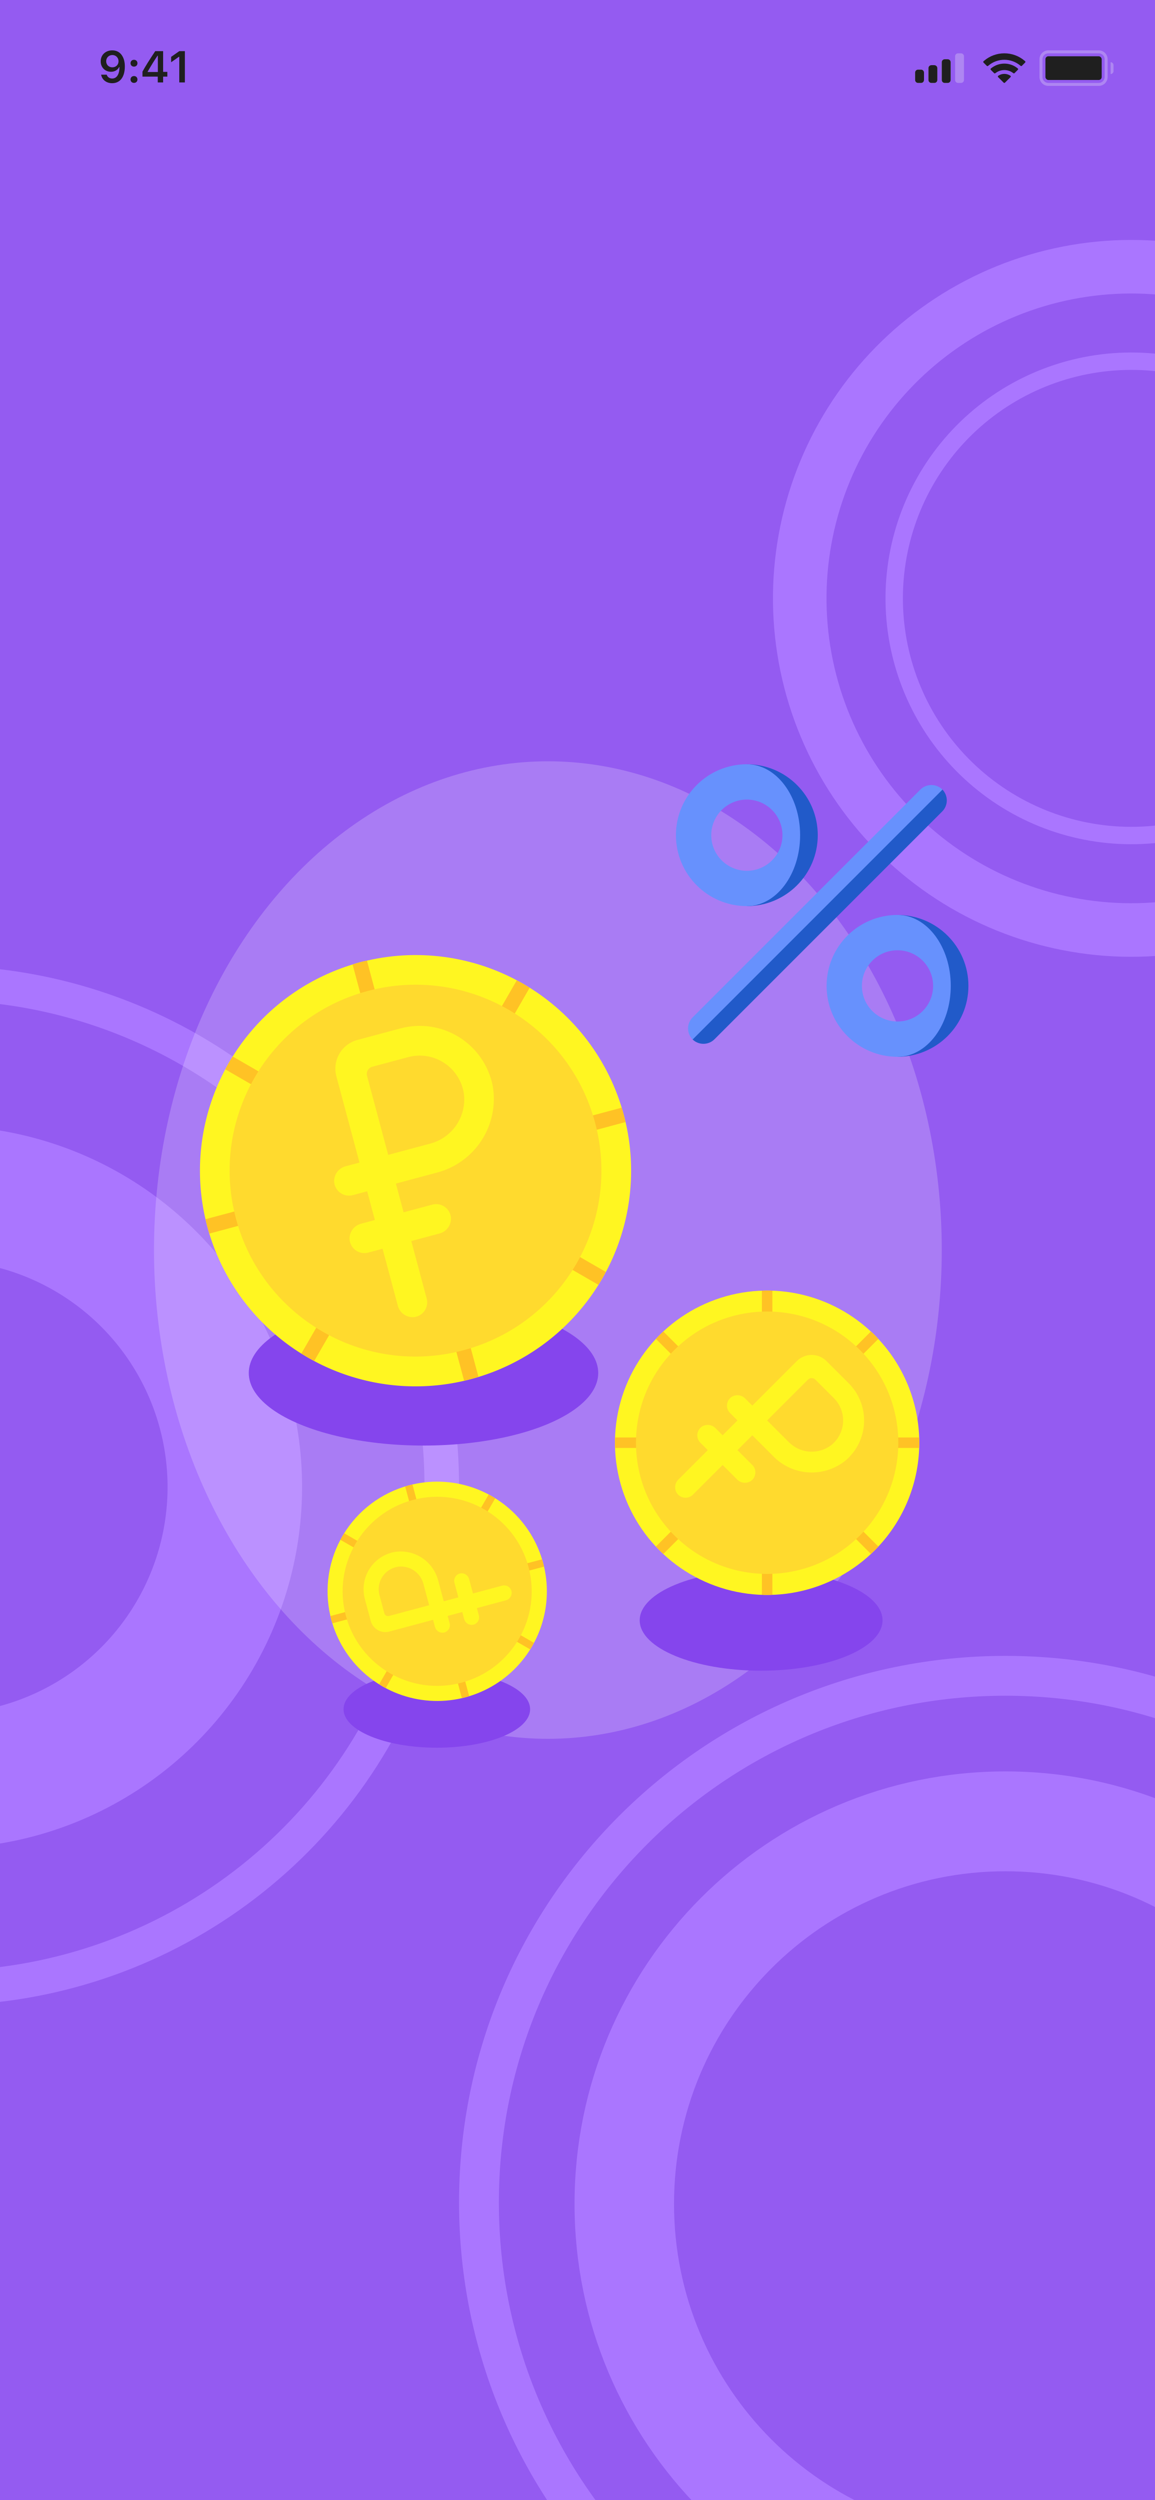 <?xml version="1.0" encoding="UTF-8" standalone="no"?>
<svg
   width="390"
   height="844"
   viewBox="0 0 390 844"
   fill="none"
   version="1.1"
   id="svg4185"
   sodipodi:docname="OnBoard3.svg"
   inkscape:version="1.1.2 (0a00cf5339, 2022-02-04)"
   xmlns:inkscape="http://www.inkscape.org/namespaces/inkscape"
   xmlns:sodipodi="http://sodipodi.sourceforge.net/DTD/sodipodi-0.dtd"
   xmlns="http://www.w3.org/2000/svg"
   xmlns:svg="http://www.w3.org/2000/svg">
  <sodipodi:namedview
     id="namedview4187"
     pagecolor="#ffffff"
     bordercolor="#666666"
     borderopacity="1.0"
     inkscape:pageshadow="2"
     inkscape:pageopacity="0.0"
     inkscape:pagecheckerboard="0"
     showgrid="false"
     inkscape:zoom="0.98341232"
     inkscape:cx="195.23855"
     inkscape:cy="747.39759"
     inkscape:window-width="1920"
     inkscape:window-height="1012"
     inkscape:window-x="0"
     inkscape:window-y="0"
     inkscape:window-maximized="1"
     inkscape:current-layer="g4138" />
  <g
     clip-path="url(#clip0_12050_9535)"
     id="g4138">
    <rect
       width="390"
       height="844"
       fill="#945BF1"
       id="rect4010" />
    <path
       d="M524 743.5C524 845.397 441.397 928 339.5 928C237.603 928 155 845.397 155 743.5C155 641.603 237.603 559 339.5 559C441.397 559 524 641.603 524 743.5ZM168.451 743.5C168.451 837.968 245.032 914.549 339.5 914.549C433.968 914.549 510.549 837.968 510.549 743.5C510.549 649.032 433.968 572.451 339.5 572.451C245.032 572.451 168.451 649.032 168.451 743.5Z"
       fill="#AA76FF"
       id="path4012" />
    <path
       d="M485 744C485 824.634 419.857 890 339.5 890C259.143 890 194 824.634 194 744C194 663.366 259.143 598 339.5 598C419.857 598 485 663.366 485 744ZM227.592 744C227.592 806.017 277.695 856.292 339.5 856.292C401.305 856.292 451.408 806.017 451.408 744C451.408 681.983 401.305 631.708 339.5 631.708C277.695 631.708 227.592 681.983 227.592 744Z"
       fill="#AA76FF"
       id="path4014" />
    <path
       d="M475.575 278.712C455.74 302.907 427.306 318.478 396.238 322.159C365.171 325.841 333.885 317.346 308.945 298.457C284.006 279.569 267.352 251.755 262.478 220.852C257.603 189.949 264.888 158.359 282.803 132.711C300.718 107.064 327.87 89.351 358.563 83.292C389.255 77.232 421.102 83.295 447.42 100.21C473.738 117.124 492.482 143.575 499.719 174.012C506.955 204.448 502.122 236.505 486.232 263.454L470.657 254.271C484.172 231.349 488.283 204.082 482.128 178.194C475.973 152.305 460.03 129.807 437.644 115.42C415.259 101.033 388.171 95.875 362.065 101.03C335.959 106.184 312.863 121.25 297.625 143.065C282.388 164.88 276.192 191.75 280.337 218.035C284.483 244.32 298.649 267.978 319.862 284.044C341.074 300.11 367.685 307.336 394.111 304.204C420.536 301.073 444.721 287.828 461.592 267.25L475.575 278.712Z"
       fill="#AA76FF"
       id="path4016" />
    <path
       d="M446.187 254.621C432.582 271.217 413.078 281.898 391.767 284.423C370.456 286.949 348.995 281.122 331.888 268.165C314.781 255.208 303.357 236.129 300.014 214.931C296.67 193.734 301.667 172.065 313.956 154.471C326.244 136.878 344.87 124.729 365.923 120.572C386.977 116.415 408.822 120.574 426.875 132.177C444.928 143.78 457.785 161.923 462.749 182.801C467.713 203.679 464.397 225.668 453.498 244.155L448.44 241.172C458.568 223.994 461.649 203.561 457.036 184.16C452.423 164.759 440.476 147.899 423.7 137.117C406.924 126.335 386.624 122.47 367.061 126.333C347.497 130.196 330.189 141.486 318.77 157.834C307.351 174.183 302.707 194.318 305.814 214.017C308.921 233.715 319.537 251.444 335.434 263.484C351.33 275.524 371.273 280.938 391.076 278.592C410.879 276.245 429.003 266.32 441.646 250.898L446.187 254.621Z"
       fill="#AA76FF"
       id="path4018" />
    <path
       d="M-144.597 625.597C-118.661 651.534 -85.249 668.692 -49.059 674.661C-12.868 680.63 24.284 675.109 57.175 658.875C90.067 642.64 117.046 616.508 134.32 584.151C151.594 551.793 158.295 514.836 153.483 478.474C148.67 442.111 132.585 408.17 107.488 381.42C82.391 354.67 49.544 336.456 13.562 329.337C-22.421 322.218 -59.729 326.552 -93.121 341.73C-126.514 356.908 -154.311 382.167 -172.607 413.958L-162.491 419.78C-145.412 390.104 -119.463 366.524 -88.292 352.356C-57.12 338.187 -22.293 334.141 11.296 340.787C44.886 347.432 75.549 364.435 98.977 389.406C122.404 414.377 137.419 446.061 141.912 480.005C146.405 513.949 140.149 548.448 124.023 578.654C107.898 608.86 82.714 633.254 52.01 648.408C21.306 663.563 -13.375 668.716 -47.159 663.145C-80.943 657.573 -112.132 641.556 -136.344 617.344L-144.597 625.597Z"
       fill="#AA76FF"
       id="path4020" />
    <path
       d="M-106.267 588.267C-88.237 606.297 -65.011 618.225 -39.853 622.374C-14.694 626.523 11.132 622.685 33.997 611.4C56.861 600.115 75.616 581.949 87.624 559.455C99.632 536.962 104.291 511.271 100.945 485.993C97.6 460.715 86.418 437.121 68.972 418.526C51.526 399.93 28.692 387.269 3.678 382.32C-21.335 377.371 -47.27 380.384 -70.483 390.935C-93.696 401.486 -113.02 419.045 -125.739 441.145L-86.376 463.799C-78.392 449.926 -66.262 438.903 -51.691 432.28C-37.119 425.657 -20.838 423.765 -5.136 426.872C10.566 429.978 24.9 437.927 35.851 449.6C46.803 461.273 53.822 476.084 55.922 491.952C58.022 507.82 55.098 523.947 47.56 538.067C40.022 552.187 28.249 563.591 13.896 570.675C-0.457 577.759 -16.669 580.168 -32.462 577.564C-48.255 574.959 -62.835 567.471 -74.153 556.153L-106.267 588.267Z"
       fill="#AA76FF"
       id="path4022" />
    <g
       filter="url(#filter0_f_12050_9535)"
       id="g4026">
      <ellipse
         cx="185"
         cy="422"
         rx="133"
         ry="165"
         fill="white"
         fill-opacity="0.2"
         id="ellipse4024" />
    </g>
    <g
       filter="url(#filter1_f_12050_9535)"
       id="g4030">
      <ellipse
         cx="147.5"
         cy="577"
         rx="31.5"
         ry="13"
         fill="#8545ED"
         id="ellipse4028" />
    </g>
    <g
       filter="url(#filter2_f_12050_9535)"
       id="g4034">
      <ellipse
         cx="257"
         cy="547"
         rx="41"
         ry="17"
         fill="#8545ED"
         id="ellipse4032" />
    </g>
    <g
       filter="url(#filter3_f_12050_9535)"
       id="g4038">
      <ellipse
         cx="143"
         cy="463.5"
         rx="59"
         ry="24.5"
         fill="#8545ED"
         id="ellipse4036" />
    </g>
    <path
       fill-rule="evenodd"
       clip-rule="evenodd"
       d="M319 20H320C320.552 20 321 20.448 321 21V27C321 27.552 320.552 28 320 28H319C318.448 28 318 27.552 318 27V21C318 20.448 318.448 20 319 20Z"
       fill="#B8B8B8"
       id="path4040" />
    <path
       fill-rule="evenodd"
       clip-rule="evenodd"
       d="M314.5 22H315.5C316.052 22 316.5 22.448 316.5 23V27C316.5 27.552 316.052 28 315.5 28H314.5C313.948 28 313.5 27.552 313.5 27V23C313.5 22.448 313.948 22 314.5 22Z"
       fill="#B8B8B8"
       id="path4042" />
    <path
       fill-rule="evenodd"
       clip-rule="evenodd"
       d="M310 23.5H311C311.552 23.5 312 23.948 312 24.5V27C312 27.552 311.552 28 311 28H310C309.448 28 309 27.552 309 27V24.5C309 23.948 309.448 23.5 310 23.5Z"
       fill="#B8B8B8"
       id="path4044" />
    <path
       fill-rule="evenodd"
       clip-rule="evenodd"
       d="M323.5 18H324.5C325.052 18 325.5 18.448 325.5 19V27C325.5 27.552 325.052 28 324.5 28H323.5C322.948 28 322.5 27.552 322.5 27V19C322.5 18.448 322.948 18 323.5 18Z"
       fill="#EBEBF5"
       fill-opacity="0.3"
       id="path4046" />
    <path
       fill-rule="evenodd"
       clip-rule="evenodd"
       d="M319 20H320C320.552 20 321 20.448 321 21V27C321 27.552 320.552 28 320 28H319C318.448 28 318 27.552 318 27V21C318 20.448 318.448 20 319 20Z"
       fill="#1F1F1F"
       id="path4048" />
    <path
       fill-rule="evenodd"
       clip-rule="evenodd"
       d="M314.5 22H315.5C316.052 22 316.5 22.448 316.5 23V27C316.5 27.552 316.052 28 315.5 28H314.5C313.948 28 313.5 27.552 313.5 27V23C313.5 22.448 313.948 22 314.5 22Z"
       fill="#1F1F1F"
       id="path4050" />
    <path
       fill-rule="evenodd"
       clip-rule="evenodd"
       d="M310 23.5H311C311.552 23.5 312 23.948 312 24.5V27C312 27.552 311.552 28 311 28H310C309.448 28 309 27.552 309 27V24.5C309 23.948 309.448 23.5 310 23.5Z"
       fill="#1F1F1F"
       id="path4052" />
    <path
       d="M339.133 24.94C339.772 24.94 340.394 25.108 340.941 25.428L341.163 25.558C341.331 25.656 341.361 25.887 341.223 26.024L339.329 27.913C339.213 28.029 339.024 28.029 338.908 27.913L337.026 26.036C336.888 25.899 336.917 25.67 337.084 25.571L337.303 25.441C337.856 25.112 338.485 24.94 339.133 24.94Z"
       fill="#1F1F1F"
       id="path4054" />
    <path
       d="M339.133 21.47C340.724 21.47 342.251 21.998 343.495 22.975L343.671 23.113C343.811 23.223 343.824 23.431 343.697 23.556L342.567 24.684C342.462 24.788 342.297 24.8 342.178 24.712L342.04 24.61C341.2 23.985 340.186 23.65 339.133 23.65C338.073 23.65 337.053 23.989 336.21 24.621L336.072 24.724C335.953 24.813 335.787 24.802 335.682 24.697L334.552 23.57C334.426 23.444 334.438 23.237 334.578 23.127L334.753 22.989C336 22.003 337.534 21.47 339.133 21.47Z"
       fill="#1F1F1F"
       id="path4056" />
    <path
       d="M339.133 18C341.657 18 344.072 18.891 345.983 20.523L346.146 20.662C346.278 20.775 346.285 20.976 346.163 21.098L345.036 22.222C344.926 22.331 344.752 22.338 344.634 22.239L344.494 22.123C342.989 20.865 341.104 20.18 339.133 20.18C337.155 20.18 335.263 20.869 333.756 22.135L333.617 22.253C333.498 22.352 333.324 22.345 333.214 22.236L332.087 21.112C331.965 20.989 331.972 20.789 332.104 20.677L332.266 20.537C334.18 18.896 336.601 18 339.133 18Z"
       fill="#1F1F1F"
       id="path4058" />
    <path
       d="M375 21C375.552 21 376 21.448 376 22V24C376 24.552 375.552 25 375 25V21Z"
       fill="#EBEBF5"
       fill-opacity="0.3"
       id="path4060" />
    <path
       fill-rule="evenodd"
       clip-rule="evenodd"
       d="M354 17H371C372.657 17 374 18.343 374 20V26C374 27.657 372.657 29 371 29H354C352.343 29 351 27.657 351 26V20C351 18.343 352.343 17 354 17ZM354 18C352.895 18 352 18.895 352 20V26C352 27.105 352.895 28 354 28H371C372.105 28 373 27.105 373 26V20C373 18.895 372.105 18 371 18H354Z"
       fill="#EBEBF5"
       fill-opacity="0.3"
       id="path4062" />
    <rect
       x="353"
       y="19"
       width="19"
       height="8"
       rx="1"
       fill="#1F1F1F"
       id="rect4064" />
    <path
       d="M37.867 28.089C40.555 28.089 42.152 25.987 42.152 22.427C42.152 21.087 41.895 19.959 41.405 19.087C40.694 17.732 39.471 17 37.926 17C35.626 17 34 18.545 34 20.713C34 22.75 35.465 24.229 37.479 24.229C38.717 24.229 39.72 23.65 40.218 22.647H40.24C40.24 22.647 40.27 22.647 40.277 22.647C40.291 22.647 40.343 22.647 40.343 22.647C40.343 25.064 39.427 26.507 37.882 26.507C36.974 26.507 36.27 26.009 36.029 25.21H34.147C34.461 26.946 35.934 28.089 37.867 28.089ZM37.933 22.727C36.717 22.727 35.853 21.863 35.853 20.655C35.853 19.476 36.761 18.575 37.94 18.575C39.12 18.575 40.028 19.49 40.028 20.684C40.028 21.863 39.142 22.727 37.933 22.727Z"
       fill="#1F1F1F"
       id="path4066" />
    <path
       d="M45.243 27.986C45.939 27.986 46.415 27.488 46.415 26.829C46.415 26.163 45.939 25.672 45.243 25.672C44.554 25.672 44.071 26.163 44.071 26.829C44.071 27.488 44.554 27.986 45.243 27.986ZM45.243 22.493C45.939 22.493 46.415 22.002 46.415 21.343C46.415 20.677 45.939 20.186 45.243 20.186C44.554 20.186 44.071 20.677 44.071 21.343C44.071 22.002 44.554 22.493 45.243 22.493Z"
       fill="#1F1F1F"
       id="path4068" />
    <path
       d="M53.271 27.832H55.08V25.862H56.508V24.266H55.08V17.264H52.414C50.546 20.076 49.059 22.427 48.107 24.178V25.862H53.271V27.832ZM49.858 24.2C51.088 22.032 52.187 20.296 53.197 18.802H53.3V24.31H49.858V24.2Z"
       fill="#1F1F1F"
       id="path4070" />
    <path
       d="M60.536 27.832H62.426V17.264H60.544L57.783 19.197V21.014L60.412 19.168H60.536V27.832Z"
       fill="#1F1F1F"
       id="path4072" />
    <g
       clip-path="url(#clip1_12050_9535)"
       id="g4104">
      <path
         d="M252.184 258L267.187 281.945L252.184 305.89C265.409 305.89 276.129 295.169 276.129 281.945C276.129 268.721 265.409 258 252.184 258Z"
         fill="#215AC9"
         id="path4092" />
      <path
         d="M270.168 281.945C270.168 268.721 262.116 258 252.184 258C238.959 258 228.239 268.721 228.239 281.945C228.239 295.17 238.959 305.89 252.184 305.89C262.116 305.89 270.168 295.17 270.168 281.945ZM252.184 293.967C245.544 293.967 240.162 288.585 240.162 281.945C240.162 275.305 245.544 269.923 252.184 269.923C258.824 269.923 264.206 275.305 264.206 281.945C264.206 288.585 258.824 293.967 252.184 293.967Z"
         fill="#6791FD"
         id="path4094" />
      <path
         d="M303.055 308.871L318.058 332.816L303.055 356.761C316.279 356.761 327 346.041 327 332.816C327 319.592 316.279 308.871 303.055 308.871Z"
         fill="#215AC9"
         id="path4096" />
      <path
         d="M321.039 332.816C321.039 319.592 312.987 308.871 303.055 308.871C289.831 308.871 279.11 319.592 279.11 332.816C279.11 346.041 289.831 356.761 303.055 356.761C312.987 356.761 321.039 346.041 321.039 332.816ZM303.055 344.838C296.415 344.838 291.033 339.456 291.033 332.816C291.033 326.177 296.415 320.794 303.055 320.794C309.695 320.794 315.077 326.177 315.077 332.816C315.077 339.456 309.695 344.838 303.055 344.838Z"
         fill="#6791FD"
         id="path4098" />
      <path
         d="M318.149 266.474L312.55 268.34L235.657 345.233L233.791 350.832C235.852 352.894 239.194 352.894 241.256 350.832L318.149 273.939C320.211 271.877 320.211 268.535 318.149 266.474Z"
         fill="#215AC9"
         id="path4100" />
      <path
         d="M310.769 266.559L233.876 343.452C231.814 345.514 231.814 348.856 233.876 350.918L318.234 266.559C316.173 264.497 312.831 264.497 310.769 266.559Z"
         fill="#6791FD"
         id="path4102" />
    </g>
    <g
       clip-path="url(#clip2_12050_9535)"
       id="g4114">
      <path
         d="M210.621 376.346C214.326 390.15 213.886 404.739 209.356 418.294C204.825 431.85 196.405 443.771 185.144 452.573C173.883 461.375 160.281 466.668 146.033 467.791C131.784 468.914 117.521 465.818 105.02 458.889C92.519 451.96 82.335 441.504 75.737 428.826C69.138 416.148 66.418 401.808 67.915 387.594C69.412 373.38 75.059 359.921 84.154 348.896C93.249 337.87 105.388 329.765 119.057 325.592C120.646 325.061 122.265 324.627 123.907 324.293C142.289 320.029 161.609 323.074 177.789 332.786C193.968 342.498 205.741 358.117 210.621 376.346Z"
         fill="#FFF621"
         id="path4106" />
      <path
         d="M123.907 324.292L127.786 338.768L122.936 340.067L119.057 325.592C120.646 325.061 122.265 324.627 123.907 324.292ZM78.579 356.652L91.559 364.143L89.047 368.494L76.069 360.999C76.821 359.502 77.659 358.051 78.579 356.652ZM69.41 411.584L83.885 407.705L85.185 412.555L70.709 416.433C70.178 414.845 69.744 413.225 69.41 411.584ZM101.769 456.912L109.261 443.932L113.611 446.444L106.116 459.421C104.62 458.67 103.168 457.832 101.769 456.912ZM156.701 466.081L152.823 451.605L157.672 450.306L161.551 464.781C159.962 465.313 158.343 465.747 156.701 466.081ZM202.029 433.722L189.049 426.23L191.561 421.88L204.539 429.374C203.787 430.871 202.949 432.323 202.029 433.722ZM211.198 378.789L196.723 382.668L195.423 377.819L209.899 373.94C210.43 375.529 210.864 377.148 211.198 378.789ZM178.839 333.462L171.347 346.441L166.997 343.93L174.492 330.952C175.988 331.703 177.44 332.541 178.839 333.462Z"
         fill="#FFC225"
         id="path4108" />
      <path
         d="M156.547 455.805C190.026 446.834 209.893 412.423 200.923 378.944C191.952 345.465 157.54 325.598 124.062 334.568C90.583 343.539 70.715 377.951 79.686 411.429C88.656 444.908 123.068 464.776 156.547 455.805Z"
         fill="#FFDA2E"
         id="path4110" />
      <path
         d="M135.234 347.168L120.686 351.066C118.113 351.755 115.92 353.438 114.589 355.744C113.257 358.051 112.896 360.791 113.585 363.364L121.382 392.46L116.799 393.688C115.612 393.976 114.564 394.673 113.839 395.656C113.114 396.639 112.759 397.846 112.834 399.065C112.901 399.793 113.125 400.498 113.493 401.131C113.86 401.763 114.361 402.307 114.961 402.726C115.561 403.144 116.245 403.427 116.965 403.553C117.685 403.68 118.425 403.648 119.131 403.459L123.981 402.159L126.579 411.858L121.997 413.086C120.81 413.374 119.762 414.071 119.037 415.054C118.312 416.037 117.956 417.244 118.032 418.463C118.098 419.191 118.323 419.896 118.69 420.528C119.058 421.161 119.559 421.705 120.159 422.124C120.758 422.542 121.442 422.825 122.163 422.951C122.883 423.078 123.622 423.046 124.329 422.857L129.178 421.557L134.304 440.688C134.592 441.875 135.289 442.923 136.272 443.648C137.255 444.373 138.462 444.729 139.681 444.653C140.409 444.587 141.114 444.362 141.747 443.995C142.379 443.627 142.924 443.126 143.342 442.526C143.761 441.927 144.043 441.243 144.17 440.522C144.296 439.802 144.264 439.063 144.075 438.356L138.877 418.958L148.309 416.431C149.496 416.143 150.544 415.446 151.269 414.463C151.994 413.48 152.35 412.274 152.274 411.055C152.208 410.326 151.983 409.621 151.616 408.989C151.248 408.356 150.747 407.812 150.148 407.393C149.548 406.975 148.864 406.692 148.143 406.566C147.423 406.439 146.684 406.472 145.977 406.661L136.278 409.259L133.68 399.56L147.379 395.89C153.65 394.295 159.089 390.394 162.611 384.965C166.132 379.537 167.478 372.98 166.378 366.604C165.714 363.227 164.363 360.022 162.41 357.189C160.456 354.355 157.942 351.953 155.022 350.13C152.102 348.308 148.839 347.105 145.435 346.595C142.032 346.086 138.559 346.281 135.234 347.168ZM156.671 369.465C157.076 373.164 156.129 376.886 154.007 379.942C151.884 382.999 148.728 385.186 145.12 386.1L131.081 389.862L123.934 363.19C123.762 362.546 123.852 361.861 124.185 361.285C124.518 360.708 125.066 360.287 125.709 360.115L137.833 356.867C139.905 356.313 142.072 356.208 144.188 356.559C146.304 356.909 148.322 357.707 150.105 358.9C151.888 360.092 153.396 361.652 154.528 363.474C155.661 365.295 156.391 367.338 156.671 369.465Z"
         fill="#FFF621"
         id="path4112" />
    </g>
    <g
       clip-path="url(#clip3_12050_9535)"
       id="g4124">
      <path
         d="M295.361 523.366C288.232 530.501 279.161 535.38 269.277 537.394C259.394 539.408 249.137 538.469 239.784 534.692C230.431 530.916 222.397 524.47 216.683 516.158C210.969 507.847 207.828 498.037 207.652 487.952C207.475 477.867 210.272 467.953 215.692 459.447C221.112 450.941 228.917 444.218 238.132 440.117C247.347 436.017 257.566 434.719 267.513 436.387C277.461 438.055 286.697 442.614 294.071 449.496C294.956 450.28 295.793 451.116 296.576 452.002C305.669 461.732 310.625 474.614 310.398 487.929C310.172 501.245 304.78 513.951 295.361 523.366Z"
         fill="#FFF621"
         id="path4116" />
      <path
         d="M296.576 452.001L289.098 459.479L286.592 456.974L294.071 449.496C294.956 450.279 295.792 451.116 296.576 452.001ZM260.805 435.716L260.806 446.293H257.261L257.262 435.716C258.442 435.648 259.625 435.648 260.805 435.716ZM223.997 449.496L231.475 456.974L228.97 459.479L221.491 452.001C222.275 451.116 223.112 450.279 223.997 449.496ZM207.712 485.267L218.288 485.265L218.288 488.811L207.712 488.809C207.643 487.629 207.643 486.447 207.712 485.267ZM221.491 522.075L228.97 514.597L231.475 517.102L223.997 524.58C223.112 523.797 222.275 522.96 221.491 522.075ZM257.262 538.36L257.261 527.783H260.806L260.805 538.36C259.625 538.428 258.442 538.428 257.262 538.36ZM294.071 524.58L286.592 517.102L289.098 514.597L296.576 522.075C295.792 522.96 294.956 523.797 294.071 524.58ZM310.355 488.809L299.779 488.811L299.779 485.265L310.355 485.267C310.424 486.447 310.424 487.629 310.355 488.809Z"
         fill="#FFC225"
         id="path4118" />
      <path
         d="M227.717 518.355C245.013 535.651 273.055 535.651 290.35 518.355C307.646 501.06 307.646 473.018 290.35 455.722C273.055 438.426 245.013 438.426 227.717 455.722C210.421 473.018 210.421 501.06 227.717 518.355Z"
         fill="#FFDA2E"
         id="path4120" />
      <path
         d="M286.592 466.995L279.076 459.479C277.747 458.15 275.945 457.404 274.066 457.404C272.186 457.404 270.384 458.15 269.055 459.479L254.023 474.511L251.656 472.144C251.061 471.52 250.265 471.125 249.409 471.029C248.552 470.933 247.689 471.141 246.971 471.617C246.549 471.915 246.197 472.301 245.94 472.749C245.684 473.196 245.528 473.695 245.483 474.209C245.439 474.723 245.508 475.241 245.685 475.726C245.862 476.211 246.142 476.651 246.507 477.016L249.012 479.522L244.002 484.532L241.634 482.165C241.039 481.541 240.244 481.146 239.387 481.05C238.531 480.954 237.668 481.162 236.949 481.639C236.528 481.936 236.176 482.322 235.919 482.77C235.662 483.218 235.506 483.716 235.462 484.23C235.418 484.745 235.487 485.262 235.664 485.747C235.84 486.232 236.121 486.673 236.486 487.038L238.991 489.543L229.108 499.427C228.484 500.021 228.089 500.817 227.993 501.673C227.897 502.53 228.105 503.393 228.582 504.111C228.879 504.533 229.265 504.885 229.713 505.142C230.161 505.398 230.659 505.554 231.173 505.599C231.687 505.643 232.205 505.574 232.69 505.397C233.175 505.22 233.615 504.94 233.98 504.575L244.002 494.554L248.875 499.427C249.469 500.05 250.265 500.445 251.122 500.541C251.978 500.637 252.841 500.429 253.56 499.953C253.981 499.655 254.333 499.269 254.59 498.821C254.847 498.374 255.003 497.875 255.047 497.361C255.091 496.847 255.022 496.329 254.845 495.844C254.669 495.359 254.388 494.919 254.023 494.554L249.012 489.543L254.023 484.532L261.101 491.61C264.288 494.88 268.591 496.827 273.152 497.064C277.712 497.301 282.194 495.81 285.703 492.888C287.532 491.29 289.014 489.334 290.057 487.14C291.099 484.946 291.68 482.562 291.764 480.134C291.847 477.707 291.431 475.288 290.542 473.028C289.652 470.768 288.308 468.714 286.592 466.995ZM280.529 487.965C278.411 489.517 275.803 490.252 273.185 490.033C270.568 489.815 268.118 488.657 266.287 486.775L259.034 479.522L272.813 465.742C273.145 465.41 273.596 465.224 274.066 465.224C274.536 465.224 274.986 465.41 275.318 465.742L281.582 472.006C282.651 473.077 283.48 474.364 284.012 475.781C284.545 477.198 284.769 478.713 284.669 480.223C284.57 481.734 284.149 483.206 283.435 484.541C282.721 485.876 281.73 487.043 280.529 487.965Z"
         fill="#FFF621"
         id="path4122" />
    </g>
    <g
       clip-path="url(#clip4_12050_9535)"
       id="g4134">
      <path
         d="M138.034 501.445C145.054 499.56 152.474 499.784 159.368 502.088C166.262 504.392 172.325 508.675 176.801 514.402C181.278 520.128 183.969 527.046 184.54 534.293C185.111 541.539 183.537 548.793 180.013 555.15C176.489 561.508 171.172 566.687 164.724 570.043C158.276 573.399 150.983 574.782 143.754 574.021C136.526 573.26 129.681 570.387 124.074 565.762C118.466 561.137 114.345 554.963 112.222 548.011C111.952 547.203 111.731 546.38 111.561 545.545C109.393 536.196 110.942 526.371 115.881 518.142C120.82 509.914 128.763 503.927 138.034 501.445Z"
         fill="#FFF621"
         id="path4126" />
      <path
         d="M111.561 545.545L118.923 543.572L119.584 546.039L112.222 548.011C111.952 547.203 111.731 546.38 111.561 545.545ZM128.018 568.597L131.828 561.996L134.041 563.274L130.229 569.874C129.468 569.492 128.73 569.065 128.018 568.597ZM155.955 573.261L153.983 565.899L156.449 565.238L158.421 572.6C157.614 572.87 156.79 573.091 155.955 573.261ZM179.008 556.804L172.406 552.994L173.684 550.781L180.284 554.593C179.902 555.354 179.476 556.092 179.008 556.804ZM183.671 528.867L176.309 530.839L175.648 528.373L183.01 526.4C183.28 527.208 183.501 528.032 183.671 528.867ZM167.214 505.814L163.404 512.415L161.191 511.138L165.003 504.538C165.764 504.92 166.502 505.346 167.214 505.814ZM139.277 501.151L141.249 508.513L138.783 509.174L136.811 501.812C137.619 501.542 138.442 501.321 139.277 501.151ZM116.225 517.608L122.826 521.418L121.548 523.631L114.948 519.819C115.33 519.058 115.756 518.32 116.225 517.608Z"
         fill="#FFC225"
         id="path4128" />
      <path
         d="M178.445 528.945C173.883 511.919 156.382 501.815 139.356 506.377C122.329 510.939 112.225 528.44 116.787 545.466C121.349 562.492 138.85 572.596 155.877 568.034C172.903 563.472 183.007 545.971 178.445 528.945Z"
         fill="#FFDA2E"
         id="path4130" />
      <path
         d="M123.195 539.784L125.177 547.183C125.528 548.491 126.384 549.607 127.557 550.284C128.73 550.961 130.124 551.145 131.432 550.794L146.23 546.829L146.854 549.16C147.001 549.763 147.355 550.296 147.855 550.665C148.355 551.034 148.968 551.215 149.588 551.176C149.959 551.142 150.317 551.028 150.639 550.841C150.961 550.654 151.237 550.4 151.45 550.095C151.663 549.789 151.807 549.442 151.871 549.075C151.936 548.709 151.919 548.333 151.823 547.974L151.162 545.507L156.095 544.186L156.719 546.516C156.866 547.12 157.22 547.653 157.72 548.022C158.22 548.39 158.834 548.571 159.454 548.533C159.824 548.499 160.183 548.385 160.504 548.198C160.826 548.011 161.103 547.756 161.316 547.451C161.528 547.146 161.672 546.798 161.736 546.432C161.801 546.066 161.784 545.69 161.688 545.33L161.027 542.864L170.757 540.257C171.361 540.111 171.893 539.756 172.262 539.256C172.631 538.756 172.812 538.143 172.773 537.523C172.74 537.152 172.625 536.794 172.438 536.472C172.252 536.15 171.997 535.874 171.692 535.661C171.387 535.448 171.039 535.304 170.672 535.24C170.306 535.175 169.93 535.192 169.571 535.288L159.706 537.931L158.42 533.134C158.274 532.531 157.92 531.998 157.42 531.629C156.92 531.261 156.306 531.08 155.686 531.118C155.316 531.152 154.957 531.266 154.635 531.453C154.314 531.64 154.037 531.895 153.824 532.2C153.611 532.505 153.468 532.853 153.403 533.219C153.339 533.585 153.355 533.961 153.451 534.32L154.773 539.253L149.84 540.575L147.974 533.607C147.162 530.418 145.179 527.652 142.418 525.861C139.657 524.07 136.323 523.386 133.08 523.945C131.362 524.283 129.732 524.97 128.291 525.964C126.85 526.957 125.628 528.236 124.702 529.721C123.775 531.206 123.163 532.865 122.904 534.596C122.645 536.327 122.744 538.093 123.195 539.784ZM134.535 528.882C136.416 528.676 138.309 529.157 139.863 530.237C141.418 531.317 142.53 532.922 142.995 534.757L144.908 541.896L131.343 545.531C131.016 545.619 130.668 545.573 130.374 545.404C130.081 545.234 129.867 544.955 129.78 544.628L128.128 538.463C127.846 537.409 127.793 536.307 127.971 535.23C128.149 534.154 128.555 533.128 129.162 532.221C129.768 531.315 130.561 530.548 131.488 529.972C132.414 529.396 133.453 529.024 134.535 528.882Z"
         fill="#FFF621"
         id="path4132" />
    </g>
  </g>
  <defs
     id="defs4183">
    <filter
       id="filter0_f_12050_9535"
       x="-6.7"
       y="198.3"
       width="383.4"
       height="447.4"
       filterUnits="userSpaceOnUse"
       color-interpolation-filters="sRGB">
      <feFlood
         flood-opacity="0"
         result="BackgroundImageFix"
         id="feFlood4140" />
      <feBlend
         mode="normal"
         in="SourceGraphic"
         in2="BackgroundImageFix"
         result="shape"
         id="feBlend4142" />
      <feGaussianBlur
         stdDeviation="29.35"
         result="effect1_foregroundBlur_12050_9535"
         id="feGaussianBlur4144" />
    </filter>
    <filter
       id="filter1_f_12050_9535"
       x="104.1"
       y="552.1"
       width="86.8"
       height="49.8"
       filterUnits="userSpaceOnUse"
       color-interpolation-filters="sRGB">
      <feFlood
         flood-opacity="0"
         result="BackgroundImageFix"
         id="feFlood4147" />
      <feBlend
         mode="normal"
         in="SourceGraphic"
         in2="BackgroundImageFix"
         result="shape"
         id="feBlend4149" />
      <feGaussianBlur
         stdDeviation="5.95"
         result="effect1_foregroundBlur_12050_9535"
         id="feGaussianBlur4151" />
    </filter>
    <filter
       id="filter2_f_12050_9535"
       x="204.1"
       y="518.1"
       width="105.8"
       height="57.8"
       filterUnits="userSpaceOnUse"
       color-interpolation-filters="sRGB">
      <feFlood
         flood-opacity="0"
         result="BackgroundImageFix"
         id="feFlood4154" />
      <feBlend
         mode="normal"
         in="SourceGraphic"
         in2="BackgroundImageFix"
         result="shape"
         id="feBlend4156" />
      <feGaussianBlur
         stdDeviation="5.95"
         result="effect1_foregroundBlur_12050_9535"
         id="feGaussianBlur4158" />
    </filter>
    <filter
       id="filter3_f_12050_9535"
       x="72.1"
       y="427.1"
       width="141.8"
       height="72.8"
       filterUnits="userSpaceOnUse"
       color-interpolation-filters="sRGB">
      <feFlood
         flood-opacity="0"
         result="BackgroundImageFix"
         id="feFlood4161" />
      <feBlend
         mode="normal"
         in="SourceGraphic"
         in2="BackgroundImageFix"
         result="shape"
         id="feBlend4163" />
      <feGaussianBlur
         stdDeviation="5.95"
         result="effect1_foregroundBlur_12050_9535"
         id="feGaussianBlur4165" />
    </filter>
    <clipPath
       id="clip0_12050_9535">
      <rect
         width="390"
         height="844"
         fill="white"
         id="rect4168" />
    </clipPath>
    <clipPath
       id="clip1_12050_9535">
      <rect
         width="98.761"
         height="98.761"
         fill="white"
         transform="translate(228.239 258)"
         id="rect4171" />
    </clipPath>
    <clipPath
       id="clip2_12050_9535">
      <rect
         width="150.616"
         height="150.616"
         fill="white"
         transform="translate(65 319.878)"
         id="rect4174" />
    </clipPath>
    <clipPath
       id="clip3_12050_9535">
      <rect
         width="106.292"
         height="106.292"
         fill="white"
         transform="translate(205.88 433.89)"
         id="rect4177" />
    </clipPath>
    <clipPath
       id="clip4_12050_9535">
      <rect
         width="76.599"
         height="76.599"
         fill="white"
         transform="translate(109.324 498.896)"
         id="rect4180" />
    </clipPath>
  </defs>
</svg>
